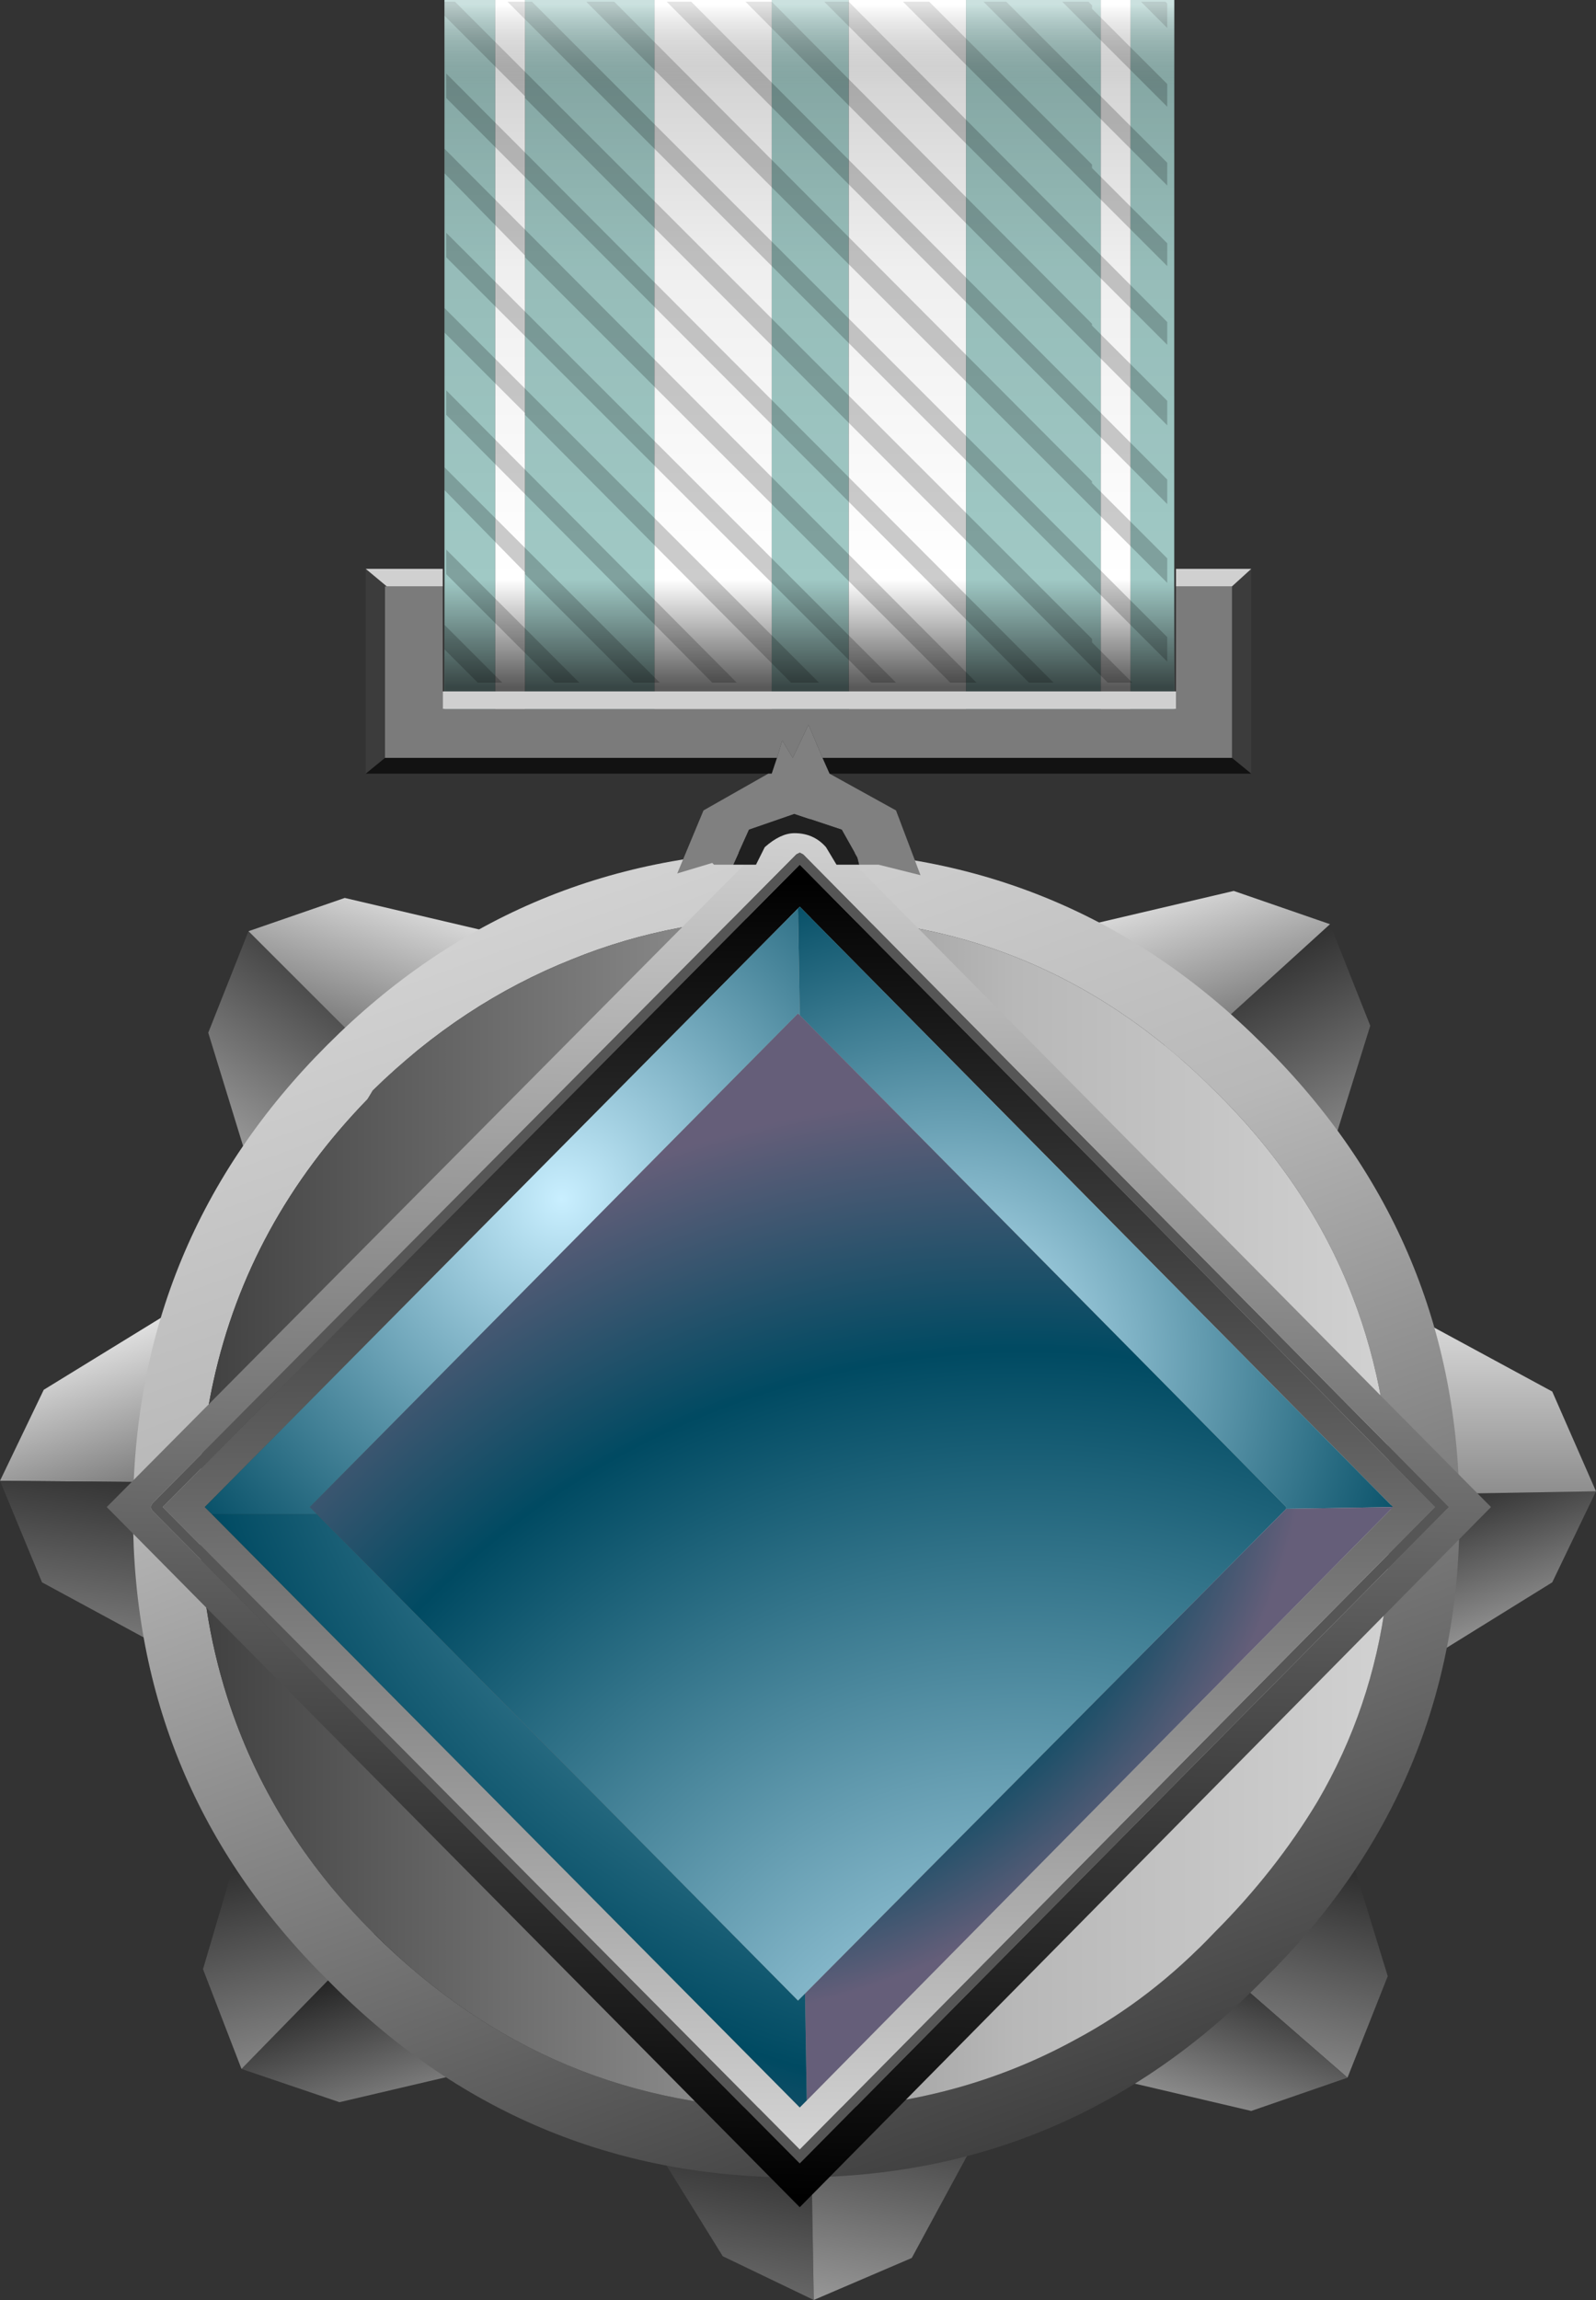 <?xml version="1.0" encoding="UTF-8" standalone="no"?>
<svg xmlns:xlink="http://www.w3.org/1999/xlink" height="65.7px" width="45.6px" xmlns="http://www.w3.org/2000/svg">
  <rect width="100%" height="100%" fill="#333333" stroke="none"/>
  <g transform="matrix(1.0, 0.0, 0.0, 1.0, 4.25, 25.15)">
    <path d="M28.05 -25.15 L29.3 -25.15 29.3 -4.65 28.05 -4.65 28.05 -25.15 M27.2 -4.65 L23.35 -4.65 23.35 -25.15 23.85 -25.15 27.2 -25.15 27.2 -4.65 M20.0 -4.65 L17.8 -4.65 17.8 -25.15 18.45 -25.15 20.0 -25.15 20.0 -4.65 M14.45 -4.65 L10.75 -4.65 10.75 -25.15 14.45 -25.15 14.45 -4.65 M9.9 -4.65 L8.45 -4.65 8.45 -25.15 9.9 -25.15 9.9 -4.65" fill="#a0c9c5" fill-rule="evenodd" stroke="none"/>
    <path d="M27.2 -25.15 L28.05 -25.15 28.05 -4.65 27.2 -4.65 27.2 -25.15 M23.35 -4.65 L20.0 -4.65 20.0 -25.15 23.35 -25.15 23.35 -4.65 M17.8 -4.65 L14.45 -4.65 14.45 -25.15 17.8 -25.15 17.8 -4.65 M10.75 -4.65 L9.9 -4.65 9.9 -25.15 10.75 -25.15 10.75 -4.65" fill="#ffffff" fill-rule="evenodd" stroke="none"/>
    <path d="M10.75 -8.75 L10.75 -8.8 8.45 -11.15 8.45 -11.8 14.6 -5.65 13.85 -5.65 10.75 -8.75 M8.5 -8.75 L8.5 -9.45 12.3 -5.65 11.6 -5.65 8.5 -8.75 M9.4 -5.65 L8.45 -6.6 8.45 -7.3 10.1 -5.65 9.4 -5.65 M8.5 -13.3 L8.5 -14.0 16.8 -5.65 16.1 -5.65 8.5 -13.3 M8.5 -17.8 L8.5 -18.5 21.35 -5.65 20.65 -5.65 8.5 -17.8 M8.5 -22.35 L8.5 -23.05 25.85 -5.65 25.15 -5.65 8.5 -22.35 M10.75 -13.3 L10.75 -13.35 8.45 -15.65 8.45 -16.35 19.15 -5.65 18.35 -5.65 10.75 -13.3 M10.75 -17.8 L10.75 -17.85 8.45 -20.2 8.45 -20.9 23.65 -5.65 22.9 -5.65 10.75 -17.8 M14.8 -25.1 L15.5 -25.1 29.1 -11.45 29.1 -10.75 14.8 -25.1 M19.3 -25.1 L20.0 -25.1 29.1 -15.95 29.1 -15.3 19.3 -25.1 M17.05 -25.1 L17.8 -25.1 26.95 -15.9 26.95 -15.85 29.1 -13.7 29.1 -13.0 17.05 -25.1 M10.25 -25.1 L10.95 -25.1 29.1 -6.95 29.1 -6.25 10.25 -25.1 M12.5 -25.1 L13.3 -25.1 26.95 -11.4 26.95 -11.35 29.1 -9.2 29.1 -8.5 12.5 -25.1 M10.75 -22.35 L10.75 -22.4 8.45 -24.7 8.45 -25.1 8.75 -25.1 26.95 -6.9 26.95 -6.8 28.1 -5.65 27.4 -5.65 10.75 -22.35 M28.35 -25.1 L29.05 -25.1 29.1 -25.05 29.1 -24.35 28.35 -25.1 M26.1 -25.1 L26.85 -25.1 26.95 -25.0 26.95 -24.9 29.1 -22.75 29.1 -22.1 26.1 -25.1 M21.55 -25.1 L22.3 -25.1 26.95 -20.45 26.95 -20.35 29.1 -18.2 29.1 -17.55 21.55 -25.1 M24.5 -25.1 L29.1 -20.5 29.1 -19.85 23.85 -25.1 24.5 -25.1" fill="#000000" fill-opacity="0.2" fill-rule="evenodd" stroke="none"/>
    <path d="M29.3 -5.35 L8.45 -5.35 8.45 -25.15 29.3 -25.15 29.3 -5.35" fill="url(#gradient0)" fill-rule="evenodd" stroke="none"/>
    <path d="M29.35 5.25 L33.75 1.25 34.9 4.15 33.7 8.0 29.35 5.25" fill="url(#gradient1)" fill-rule="evenodd" stroke="none"/>
    <path d="M29.35 5.25 L26.95 1.25 31.0 0.3 33.75 1.25 29.35 5.25" fill="url(#gradient2)" fill-rule="evenodd" stroke="none"/>
    <path d="M41.35 17.45 L40.1 20.05 36.55 22.25 35.45 17.55 41.35 17.45" fill="url(#gradient3)" fill-rule="evenodd" stroke="none"/>
    <path d="M35.45 17.55 L36.5 12.65 40.1 14.6 41.35 17.45 35.45 17.55" fill="url(#gradient4)" fill-rule="evenodd" stroke="none"/>
    <path d="M7.1 5.7 L2.9 8.25 1.7 4.35 2.85 1.45 7.1 5.7" fill="url(#gradient5)" fill-rule="evenodd" stroke="none"/>
    <path d="M2.85 1.45 L5.6 0.5 9.65 1.45 7.1 5.7 2.85 1.45" fill="url(#gradient6)" fill-rule="evenodd" stroke="none"/>
    <path d="M-4.25 17.15 L-3.0 14.55 0.5 12.4 1.5 17.2 -4.25 17.15" fill="url(#gradient7)" fill-rule="evenodd" stroke="none"/>
    <path d="M1.5 17.2 L0.55 22.0 -3.05 20.05 -4.25 17.15 1.5 17.2" fill="url(#gradient8)" fill-rule="evenodd" stroke="none"/>
    <path d="M19.0 40.55 L16.4 39.3 14.2 35.75 18.9 34.45 19.0 40.55" fill="url(#gradient9)" fill-rule="evenodd" stroke="none"/>
    <path d="M2.65 33.95 L6.75 29.75 9.5 33.95 5.45 34.9 2.65 33.95" fill="url(#gradient10)" fill-rule="evenodd" stroke="none"/>
    <path d="M2.65 33.95 L1.55 31.1 2.7 27.2 6.75 29.75 2.65 33.95" fill="url(#gradient11)" fill-rule="evenodd" stroke="none"/>
    <path d="M18.9 34.45 L23.75 35.75 21.8 39.35 19.0 40.55 18.9 34.45" fill="url(#gradient12)" fill-rule="evenodd" stroke="none"/>
    <path d="M34.25 34.2 L29.6 30.15 34.2 27.4 35.4 31.3 34.25 34.2" fill="url(#gradient13)" fill-rule="evenodd" stroke="none"/>
    <path d="M29.6 30.15 L34.25 34.2 31.5 35.15 27.45 34.2 29.6 30.15" fill="url(#gradient14)" fill-rule="evenodd" stroke="none"/>
    <path d="M35.5 18.1 Q35.5 14.75 34.4 11.9 33.15 8.65 30.45 6.0 26.7 2.25 21.85 1.35 L18.5 1.05 Q15.05 1.05 12.1 2.25 8.95 3.5 6.4 6.0 L6.25 6.25 Q2.85 9.75 1.85 14.3 1.45 16.1 1.45 18.1 1.45 20.85 2.25 23.35 3.45 27.1 6.4 30.05 11.45 35.1 18.5 35.1 L19.95 35.05 Q23.5 34.75 26.5 33.1 28.65 31.95 30.45 30.05 32.2 28.3 33.4 26.3 34.95 23.65 35.35 20.55 L35.5 18.1 M31.85 31.4 Q26.3 37.05 18.5 37.05 10.65 37.05 5.1 31.4 -0.45 25.9 -0.45 18.1 -0.45 10.25 5.1 4.7 10.65 -0.85 18.5 -0.85 26.3 -0.85 31.85 4.7 37.45 10.25 37.45 18.1 37.45 25.9 31.85 31.4" fill="url(#gradient15)" fill-rule="evenodd" stroke="none"/>
    <path d="M35.5 18.1 L35.35 20.55 Q34.95 23.65 33.4 26.3 32.2 28.3 30.45 30.05 28.65 31.95 26.5 33.1 23.5 34.75 19.95 35.05 L18.5 35.1 Q11.45 35.1 6.4 30.05 3.45 27.1 2.25 23.35 1.45 20.85 1.45 18.1 1.45 16.1 1.85 14.3 2.85 9.75 6.25 6.25 L6.4 6.0 Q8.95 3.5 12.1 2.25 15.05 1.05 18.5 1.05 L21.85 1.35 Q26.7 2.25 30.45 6.0 33.15 8.65 34.4 11.9 35.5 14.75 35.5 18.1" fill="url(#gradient16)" fill-rule="evenodd" stroke="none"/>
    <path d="M37.05 17.8 L37.15 17.9 37.05 18.0 18.7 36.55 18.6 36.65 18.5 36.55 0.1 18.0 0.05 17.9 0.1 17.8 18.5 -0.75 18.6 -0.8 18.7 -0.75 37.05 17.8 M36.75 17.9 L18.6 -0.45 0.4 17.9 18.6 36.25 36.75 17.9" fill="#565656" fill-rule="evenodd" stroke="none"/>
    <path d="M37.05 17.8 L18.7 -0.75 18.6 -0.8 18.5 -0.75 0.1 17.8 0.05 17.9 0.1 18.0 18.5 36.55 18.6 36.65 18.7 36.55 37.05 18.0 37.15 17.9 37.05 17.8 M38.35 17.9 L18.6 37.9 -1.2 17.9 18.6 -2.05 38.35 17.9" fill="url(#gradient17)" fill-rule="evenodd" stroke="none"/>
    <path d="M18.8 34.85 L35.55 17.9 18.6 0.75 18.55 0.8 1.6 17.9 1.8 18.1 18.6 35.05 18.8 34.85 M36.75 17.9 L18.6 36.25 0.4 17.9 18.6 -0.45 36.75 17.9" fill="url(#gradient18)" fill-rule="evenodd" stroke="none"/>
    <path d="M35.55 17.9 L32.5 17.95 32.5 17.9 18.6 3.85 18.55 0.8 18.6 0.75 35.55 17.9" fill="url(#gradient19)" fill-rule="evenodd" stroke="none"/>
    <path d="M32.5 17.95 L18.75 31.8 18.55 32.0 4.8 18.1 4.6 17.9 18.55 3.8 18.6 3.85 32.5 17.9 32.5 17.95" fill="url(#gradient20)" fill-rule="evenodd" stroke="none"/>
    <path d="M32.5 17.95 L35.55 17.9 18.8 34.85 18.75 31.8 32.5 17.95" fill="url(#gradient21)" fill-rule="evenodd" stroke="none"/>
    <path d="M18.55 0.8 L18.6 3.85 18.55 3.8 4.6 17.9 4.8 18.1 1.8 18.1 1.6 17.9 18.55 0.8" fill="url(#gradient22)" fill-rule="evenodd" stroke="none"/>
    <path d="M18.75 31.8 L18.8 34.85 18.6 35.05 1.8 18.1 4.8 18.1 18.55 32.0 18.75 31.8" fill="url(#gradient23)" fill-rule="evenodd" stroke="none"/>
    <path d="M6.2 -3.05 L6.2 -7.55 6.2 -8.9 6.8 -8.4 6.75 -8.4 6.75 -7.55 6.75 -3.5 6.2 -3.05 M31.5 -8.9 L31.5 -7.65 31.5 -3.05 30.95 -3.5 30.95 -7.65 30.95 -8.4 31.5 -8.9" fill="#3c3c3c" fill-rule="evenodd" stroke="none"/>
    <path d="M8.4 -8.4 L8.4 -5.4 8.4 -4.9 29.35 -4.9 29.35 -5.4 29.35 -8.4 30.95 -8.4 30.95 -7.65 30.95 -3.5 19.25 -3.5 18.85 -4.45 18.4 -3.5 18.1 -4.0 17.95 -3.5 6.75 -3.5 6.75 -7.55 6.75 -8.4 6.8 -8.4 8.4 -8.4" fill="#7b7b7b" fill-rule="evenodd" stroke="none"/>
    <path d="M6.2 -8.9 L8.15 -8.9 8.35 -8.9 8.4 -8.9 8.4 -8.4 6.8 -8.4 6.2 -8.9 M8.4 -5.4 L29.35 -5.4 29.35 -4.9 8.4 -4.9 8.4 -5.4 M29.35 -8.4 L29.35 -8.9 29.4 -8.9 29.65 -8.9 31.5 -8.9 30.95 -8.4 29.35 -8.4" fill="#d0d0d0" fill-rule="evenodd" stroke="none"/>
    <path d="M31.5 -3.05 L19.45 -3.05 19.25 -3.5 30.95 -3.5 31.5 -3.05 M17.7 -3.05 L6.2 -3.05 6.75 -3.5 17.95 -3.5 17.8 -3.05 17.7 -3.05" fill="#121212" fill-rule="evenodd" stroke="none"/>
    <path d="M19.45 -3.05 L21.35 -2.0 22.05 -0.15 20.85 -0.45 20.3 -0.45 20.25 -0.65 19.8 -1.45 18.45 -1.9 17.15 -1.45 16.7 -0.45 16.15 -0.45 16.1 -0.5 15.1 -0.2 15.85 -2.0 17.7 -3.05 17.8 -3.05 17.95 -3.5 18.1 -4.0 18.4 -3.5 18.85 -4.45 19.25 -3.5 19.45 -3.05" fill="#808080" fill-rule="evenodd" stroke="none"/>
    <path d="M20.3 -0.45 L19.65 -0.45 19.35 -0.95 Q19.0 -1.35 18.45 -1.35 18.05 -1.35 17.6 -0.95 L17.35 -0.45 16.7 -0.45 17.15 -1.45 18.45 -1.9 19.8 -1.45 20.25 -0.65 20.3 -0.45" fill="#202020" fill-rule="evenodd" stroke="none"/>
  </g>
  <defs>
    <linearGradient gradientTransform="matrix(0.0, 0.012, -0.018, 0.0, 18.85, -15.35)" gradientUnits="userSpaceOnUse" id="gradient0" spreadMethod="pad" x1="-819.2" x2="819.2">
      <stop offset="0.008" stop-color="#ffffff" stop-opacity="0.451"/>
      <stop offset="0.125" stop-color="#000000" stop-opacity="0.165"/>
      <stop offset="0.392" stop-color="#000000" stop-opacity="0.063"/>
      <stop offset="0.843" stop-color="#000000" stop-opacity="0.0"/>
      <stop offset="1.0" stop-color="#000000" stop-opacity="0.651"/>
    </linearGradient>
    <linearGradient gradientTransform="matrix(0.005, 0.009, 0.004, -0.002, 31.65, 8.1)" gradientUnits="userSpaceOnUse" id="gradient1" spreadMethod="pad" x1="-819.2" x2="819.2">
      <stop offset="0.0" stop-color="#000000"/>
      <stop offset="1.0" stop-color="#ffffff"/>
    </linearGradient>
    <linearGradient gradientTransform="matrix(-0.003, -0.006, -0.003, 0.001, 31.1, 3.85)" gradientUnits="userSpaceOnUse" id="gradient2" spreadMethod="pad" x1="-819.2" x2="819.2">
      <stop offset="0.0" stop-color="#000000"/>
      <stop offset="1.0" stop-color="#ffffff"/>
    </linearGradient>
    <linearGradient gradientTransform="matrix(0.003, 0.006, -0.003, 0.001, 38.45, 20.7)" gradientUnits="userSpaceOnUse" id="gradient3" spreadMethod="pad" x1="-819.2" x2="819.2">
      <stop offset="0.0" stop-color="#000000"/>
      <stop offset="1.0" stop-color="#ffffff"/>
    </linearGradient>
    <linearGradient gradientTransform="matrix(0.0, -0.01, 0.004, 0.0, 37.1, 18.4)" gradientUnits="userSpaceOnUse" id="gradient4" spreadMethod="pad" x1="-819.2" x2="819.2">
      <stop offset="0.0" stop-color="#000000"/>
      <stop offset="1.0" stop-color="#ffffff"/>
    </linearGradient>
    <linearGradient gradientTransform="matrix(-0.006, 0.008, -0.003, -0.002, 4.55, 7.05)" gradientUnits="userSpaceOnUse" id="gradient5" spreadMethod="pad" x1="-819.2" x2="819.2">
      <stop offset="0.0" stop-color="#000000"/>
      <stop offset="1.0" stop-color="#ffffff"/>
    </linearGradient>
    <linearGradient gradientTransform="matrix(0.003, -0.006, 0.003, 0.001, 5.5, 4.05)" gradientUnits="userSpaceOnUse" id="gradient6" spreadMethod="pad" x1="-819.2" x2="819.2">
      <stop offset="0.0" stop-color="#000000"/>
      <stop offset="1.0" stop-color="#ffffff"/>
    </linearGradient>
    <linearGradient gradientTransform="matrix(-0.003, -0.006, 0.003, -0.001, -0.55, 17.2)" gradientUnits="userSpaceOnUse" id="gradient7" spreadMethod="pad" x1="-819.2" x2="819.2">
      <stop offset="0.0" stop-color="#000000"/>
      <stop offset="1.0" stop-color="#ffffff"/>
    </linearGradient>
    <linearGradient gradientTransform="matrix(-0.002, 0.01, -0.004, -6.0E-4, 0.15, 22.3)" gradientUnits="userSpaceOnUse" id="gradient8" spreadMethod="pad" x1="-819.2" x2="819.2">
      <stop offset="0.0" stop-color="#000000"/>
      <stop offset="1.0" stop-color="#ffffff"/>
    </linearGradient>
    <linearGradient gradientTransform="matrix(-0.002, 0.011, -0.003, -6.0E-4, 14.45, 41.45)" gradientUnits="userSpaceOnUse" id="gradient9" spreadMethod="pad" x1="-819.2" x2="819.2">
      <stop offset="0.0" stop-color="#000000"/>
      <stop offset="1.0" stop-color="#ffffff"/>
    </linearGradient>
    <linearGradient gradientTransform="matrix(0.003, 0.006, 0.003, -0.001, 6.45, 35.1)" gradientUnits="userSpaceOnUse" id="gradient10" spreadMethod="pad" x1="-819.2" x2="819.2">
      <stop offset="0.0" stop-color="#000000"/>
      <stop offset="1.0" stop-color="#ffffff"/>
    </linearGradient>
    <linearGradient gradientTransform="matrix(0.003, 0.01, 0.004, -0.001, 3.75, 33.35)" gradientUnits="userSpaceOnUse" id="gradient11" spreadMethod="pad" x1="-819.2" x2="819.2">
      <stop offset="0.0" stop-color="#000000"/>
      <stop offset="1.0" stop-color="#ffffff"/>
    </linearGradient>
    <linearGradient gradientTransform="matrix(-0.002, 0.01, -0.004, -8.0E-4, 19.55, 39.05)" gradientUnits="userSpaceOnUse" id="gradient12" spreadMethod="pad" x1="-819.2" x2="819.2">
      <stop offset="0.0" stop-color="#000000"/>
      <stop offset="1.0" stop-color="#ffffff"/>
    </linearGradient>
    <linearGradient gradientTransform="matrix(-0.003, 0.01, -0.004, -0.001, 33.15, 33.6)" gradientUnits="userSpaceOnUse" id="gradient13" spreadMethod="pad" x1="-819.2" x2="819.2">
      <stop offset="0.0" stop-color="#000000"/>
      <stop offset="1.0" stop-color="#ffffff"/>
    </linearGradient>
    <linearGradient gradientTransform="matrix(-0.003, 0.006, -0.003, -0.001, 29.9, 34.4)" gradientUnits="userSpaceOnUse" id="gradient14" spreadMethod="pad" x1="-819.2" x2="819.2">
      <stop offset="0.0" stop-color="#000000"/>
      <stop offset="1.0" stop-color="#ffffff"/>
    </linearGradient>
    <linearGradient gradientTransform="matrix(-0.008, -0.022, 0.022, -0.008, 18.5, 18.1)" gradientUnits="userSpaceOnUse" id="gradient15" spreadMethod="pad" x1="-819.2" x2="819.2">
      <stop offset="0.008" stop-color="#414141"/>
      <stop offset="0.682" stop-color="#b8b8b8"/>
      <stop offset="1.0" stop-color="#d2d2d2"/>
    </linearGradient>
    <linearGradient gradientTransform="matrix(0.021, 0.0, 0.0, 0.021, 18.5, 18.1)" gradientUnits="userSpaceOnUse" id="gradient16" spreadMethod="pad" x1="-819.2" x2="819.2">
      <stop offset="0.008" stop-color="#414141"/>
      <stop offset="0.682" stop-color="#b8b8b8"/>
      <stop offset="1.0" stop-color="#d2d2d2"/>
    </linearGradient>
    <linearGradient gradientTransform="matrix(-5.0E-4, 0.024, -0.024, -5.0E-4, 18.6, 17.95)" gradientUnits="userSpaceOnUse" id="gradient17" spreadMethod="pad" x1="-819.2" x2="819.2">
      <stop offset="0.0" stop-color="#d2d2d2"/>
      <stop offset="1.0" stop-color="#000000"/>
    </linearGradient>
    <linearGradient gradientTransform="matrix(-1.0E-4, -0.022, 0.023, -1.0E-4, 18.55, 17.9)" gradientUnits="userSpaceOnUse" id="gradient18" spreadMethod="pad" x1="-819.2" x2="819.2">
      <stop offset="0.0" stop-color="#d2d2d2"/>
      <stop offset="1.0" stop-color="#000000"/>
    </linearGradient>
    <radialGradient cx="0" cy="0" gradientTransform="matrix(0.016, 0.016, -0.016, 0.016, 22.9, 13.7)" gradientUnits="userSpaceOnUse" id="gradient19" r="819.2" spreadMethod="pad">
      <stop offset="0.0" stop-color="#c9efff"/>
      <stop offset="0.765" stop-color="#004a62"/>
      <stop offset="1.0" stop-color="#655e79"/>
    </radialGradient>
    <radialGradient cx="0" cy="0" gradientTransform="matrix(0.027, 0.027, -0.027, 0.027, 25.0, 37.35)" gradientUnits="userSpaceOnUse" id="gradient20" r="819.2" spreadMethod="pad">
      <stop offset="0.0" stop-color="#c9efff"/>
      <stop offset="0.765" stop-color="#004a62"/>
      <stop offset="1.0" stop-color="#655e79"/>
    </radialGradient>
    <radialGradient cx="0" cy="0" gradientTransform="matrix(0.016, 0.016, -0.016, 0.016, 14.7, 14.05)" gradientUnits="userSpaceOnUse" id="gradient21" r="819.2" spreadMethod="pad">
      <stop offset="0.0" stop-color="#c9efff"/>
      <stop offset="0.765" stop-color="#004a62"/>
      <stop offset="1.0" stop-color="#655e79"/>
    </radialGradient>
    <radialGradient cx="0" cy="0" gradientTransform="matrix(0.016, 0.016, -0.016, 0.016, 11.8, 9.1)" gradientUnits="userSpaceOnUse" id="gradient22" r="819.2" spreadMethod="pad">
      <stop offset="0.0" stop-color="#c9efff"/>
      <stop offset="0.765" stop-color="#004a62"/>
      <stop offset="1.0" stop-color="#655e79"/>
    </radialGradient>
    <radialGradient cx="0" cy="0" gradientTransform="matrix(0.028, 0.028, -0.028, 0.028, 25.25, 10.0)" gradientUnits="userSpaceOnUse" id="gradient23" r="819.2" spreadMethod="pad">
      <stop offset="0.0" stop-color="#c9efff"/>
      <stop offset="0.765" stop-color="#004a62"/>
      <stop offset="1.0" stop-color="#655e79"/>
    </radialGradient>
  </defs>
</svg>
